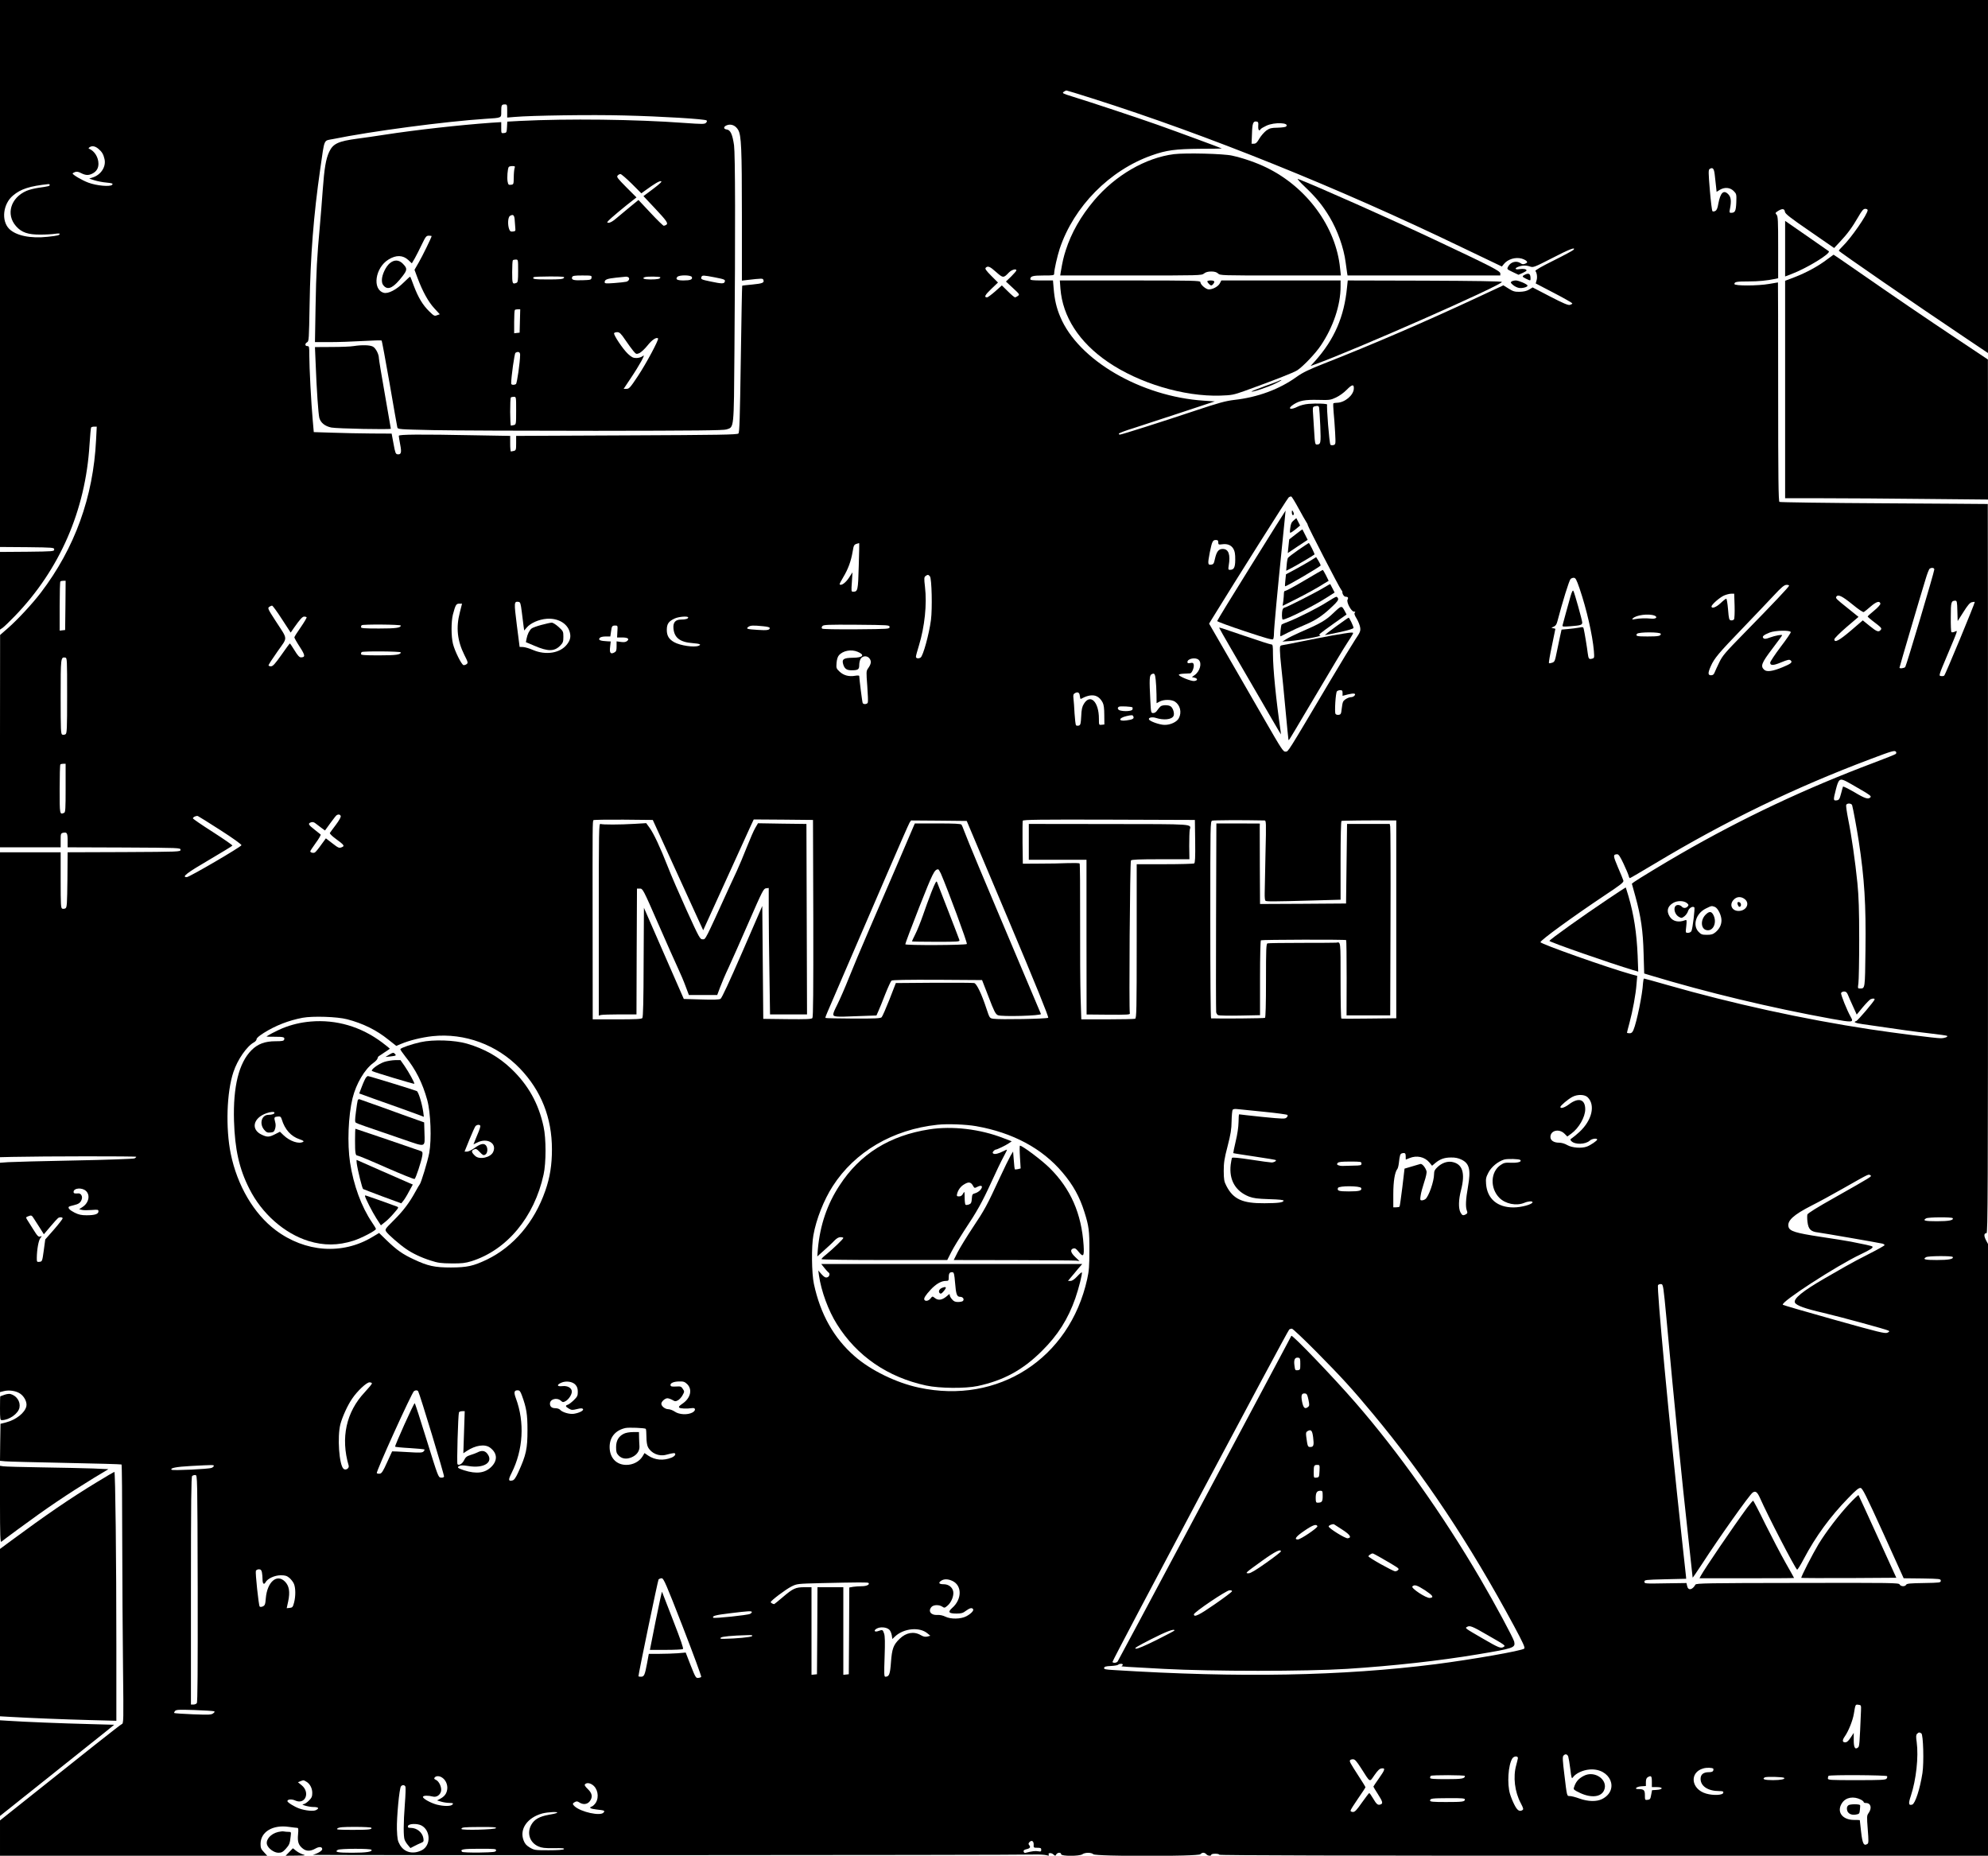 <?xml version="1.0" standalone="no"?>
<!DOCTYPE svg PUBLIC "-//W3C//DTD SVG 20010904//EN"
 "http://www.w3.org/TR/2001/REC-SVG-20010904/DTD/svg10.dtd">
<svg version="1.0" xmlns="http://www.w3.org/2000/svg"
 width="1999pt" height="1866pt" viewBox="0 0 1999 1866"
 preserveAspectRatio="xMidYMid meet">

<g transform="translate(0,1866) scale(0.1,-0.1)"
fill="#000000" stroke="none">
<path d="M0 15910 l0 -2750 273 -2 c264 -3 272 -4 272 -23 0 -19 -8 -20 -272
-23 l-273 -2 0 -391 0 -390 28 19 c15 11 70 64 122 118 451 467 710 1063 750
1721 6 91 13 169 16 174 3 5 17 9 31 9 l26 0 -7 -135 c-28 -573 -214 -1086
-555 -1534 -86 -113 -237 -275 -330 -356 l-80 -70 -1 -1067 0 -1068 305 0 305
0 0 70 c0 65 1 70 24 76 39 9 46 -2 46 -77 l0 -69 568 -2 c559 -3 567 -3 567
-23 0 -20 -8 -20 -567 -23 l-568 -2 -2 -276 c-3 -242 -5 -278 -19 -287 -9 -6
-24 -7 -33 -4 -14 6 -16 36 -16 287 l0 280 -305 0 -305 0 0 -1533 0 -1533 123
3 c313 7 1247 8 1247 1 0 -4 -8 -11 -17 -16 -10 -5 -281 -15 -603 -21 -322 -6
-622 -14 -668 -17 l-82 -6 0 -1153 0 -1153 40 10 c52 13 120 3 162 -25 43 -29
72 -87 63 -128 -15 -66 -104 -136 -205 -162 l-55 -14 -3 -186 -2 -186 52 -5
c29 -3 303 -10 608 -16 305 -6 557 -13 562 -16 4 -3 7 -339 7 -747 1 -408 4
-993 8 -1299 6 -539 6 -558 -13 -565 -15 -6 -324 -250 -1141 -902 l-83 -66 0
-177 0 -178 1344 0 1343 0 -33 36 c-29 30 -34 43 -34 83 0 121 123 195 285
171 39 -5 76 -10 84 -10 11 0 13 -13 8 -66 -7 -74 4 -108 49 -143 34 -27 76
-27 124 0 40 23 70 20 70 -5 0 -17 -48 -45 -95 -57 -27 -6 7078 -4 7265 3 41
1 90 -2 109 -6 25 -7 32 -6 27 3 -13 20 24 24 45 5 19 -17 21 -18 30 -1 12 21
49 23 49 2 0 -21 186 -21 214 0 26 19 90 19 110 0 22 -23 1057 -23 1076 0 7 8
20 15 30 15 10 0 23 -7 30 -15 14 -17 50 -20 50 -5 0 6 18 10 40 10 22 0 40
-4 40 -10 0 -7 1295 -10 3865 -10 l3865 0 0 3075 0 3076 -21 40 c-22 43 -20
69 6 69 13 0 15 381 15 3665 0 2016 -1 3666 -2 3667 -2 0 -471 4 -1043 7 -572
3 -1046 10 -1052 14 -10 6 -13 239 -13 1108 0 604 -1 1099 -2 1099 -2 0 -41
-7 -88 -15 -113 -20 -350 -21 -350 -1 0 22 23 26 143 26 99 0 182 8 270 26
l27 6 0 311 c0 271 -2 313 -16 328 -15 17 -14 19 17 39 42 25 63 22 67 -10 3
-20 52 -59 249 -194 l246 -170 58 62 c74 78 124 146 184 250 38 66 52 82 71
82 13 0 24 -6 24 -13 0 -41 -169 -285 -254 -366 -20 -19 -36 -38 -36 -42 0 -9
769 -539 1278 -880 l222 -149 0 1775 0 1775 -9995 0 -9995 0 0 -2750z m10988
1759 c1152 -366 2465 -895 3707 -1494 88 -43 216 -104 284 -136 l123 -59 20
25 c38 48 115 72 178 55 21 -6 43 -17 50 -25 10 -12 8 -17 -13 -26 -20 -9 -30
-8 -48 5 -41 28 -100 12 -124 -34 -14 -27 -13 -27 45 -55 l59 -28 41 18 c22
10 40 21 40 25 0 14 -31 20 -71 14 -48 -8 -53 9 -8 25 40 14 78 14 117 0 30
-10 44 -4 218 85 171 89 244 117 216 84 -6 -7 -96 -56 -201 -108 -121 -60
-187 -98 -182 -105 15 -19 21 -62 12 -93 l-9 -32 184 -96 c101 -52 184 -100
184 -105 0 -5 -11 -11 -25 -15 -18 -4 -66 16 -199 85 l-175 91 -36 -22 c-26
-15 -55 -21 -95 -22 -48 -1 -66 4 -110 32 l-53 33 -266 -124 c-512 -239 -1054
-473 -1536 -662 -155 -61 -216 -91 -275 -133 -174 -126 -393 -207 -628 -233
-90 -11 -153 -28 -402 -111 -335 -112 -732 -238 -749 -238 -6 0 -11 4 -11 9 0
6 66 31 148 56 81 26 298 97 482 158 l335 111 -108 7 c-635 41 -1265 409
-1446 844 -38 89 -57 173 -66 283 l-7 82 -114 0 c-87 0 -114 3 -114 13 0 30
25 37 132 37 102 0 108 1 108 20 0 37 31 173 56 250 142 424 502 789 926 938
146 52 237 64 485 66 121 0 220 2 219 3 -4 4 -446 167 -646 238 -206 73 -665
225 -859 285 -94 29 -103 34 -86 46 10 8 23 14 29 14 5 0 124 -36 264 -81z
m-5888 -125 l0 -66 73 6 c168 15 782 24 1102 15 379 -9 815 -36 830 -50 6 -6
3 -15 -6 -24 -14 -14 -36 -14 -220 -1 -488 36 -1167 44 -1651 20 l-127 -7 -3
-56 c-3 -53 -5 -56 -30 -59 -28 -3 -28 -3 -28 54 l0 56 -97 -6 c-320 -23 -753
-71 -1078 -121 -88 -14 -209 -31 -270 -39 -194 -26 -246 -50 -285 -133 -33
-71 -49 -163 -65 -385 -8 -112 -21 -275 -29 -363 -28 -300 -37 -460 -43 -812
l-6 -353 149 0 c82 0 231 5 332 11 101 6 186 8 189 5 4 -3 39 -196 80 -428 40
-233 75 -432 78 -444 5 -21 10 -21 362 -29 197 -4 932 -7 1633 -7 1016 1 1284
4 1315 14 77 25 74 -8 80 783 10 1244 8 1982 -4 2075 -16 109 -36 154 -74 158
-38 5 -32 33 9 45 41 12 82 -7 107 -50 31 -54 37 -183 37 -861 l0 -654 48 6
c158 18 162 18 168 1 11 -28 -9 -36 -111 -46 -54 -5 -100 -10 -102 -12 -2 -2
-8 -334 -14 -738 -9 -595 -13 -737 -24 -748 -12 -12 -188 -15 -1124 -19
l-1111 -5 0 -72 c0 -67 -2 -73 -22 -79 -13 -3 -26 -6 -30 -6 -5 0 -8 35 -8 78
l0 79 -352 6 c-557 11 -768 9 -768 -5 0 -7 6 -47 14 -88 16 -81 10 -103 -28
-98 -18 3 -23 17 -39 106 l-19 102 -201 1 c-111 1 -287 4 -392 8 l-190 6 -11
126 c-15 162 -34 527 -34 647 0 85 -1 92 -20 92 -25 0 -26 26 -1 39 17 10 18
33 24 373 8 492 40 904 107 1368 46 318 31 282 130 302 381 78 1130 177 1530
203 169 11 160 7 160 74 0 64 3 71 37 71 22 0 23 -4 23 -66z m7552 -151 c-2
-41 9 -56 24 -32 3 6 30 22 58 35 81 38 237 31 198 -8 -6 -6 -44 -11 -85 -12
-64 -1 -80 -5 -113 -28 -21 -16 -53 -52 -70 -80 -23 -41 -36 -53 -55 -53 l-24
0 4 100 c3 106 12 128 45 123 18 -3 21 -9 18 -45z m-11663 -229 c36 -30 51
-55 62 -104 17 -74 -33 -155 -115 -183 l-39 -13 53 -17 c29 -9 84 -20 121 -23
60 -6 67 -9 57 -22 -19 -22 -157 -10 -241 22 -60 22 -157 79 -157 92 0 2 11 9
24 14 18 6 34 4 62 -11 46 -23 75 -24 114 -4 40 21 60 53 60 98 0 65 -39 128
-93 151 -9 3 -8 7 3 15 25 18 57 12 89 -15z m4185 -196 c-4 -13 -8 -54 -8 -93
-1 -68 -2 -70 -28 -73 -24 -3 -28 1 -34 33 -7 37 0 127 11 145 3 6 20 10 36
10 27 0 30 -2 23 -22z m12068 -63 c4 -33 10 -86 13 -117 l6 -57 32 20 c49 29
102 25 139 -11 29 -30 30 -32 27 -116 -4 -88 -12 -104 -53 -104 -17 0 -18 5
-10 43 14 75 10 114 -16 142 -48 51 -81 19 -102 -95 -7 -43 -16 -64 -30 -71
-12 -7 -24 -7 -29 -2 -5 5 -17 101 -26 212 -15 176 -15 204 -2 212 31 20 44 5
51 -56z m-10890 -92 l97 -97 38 28 c95 69 143 98 160 94 13 -2 -9 -24 -79 -77
l-98 -73 113 -120 c122 -130 139 -154 116 -169 -8 -5 -19 -9 -25 -9 -6 0 -66
58 -133 130 l-121 129 -87 -71 c-49 -40 -110 -91 -138 -115 -31 -27 -59 -43
-75 -43 -23 1 -20 5 30 51 30 27 99 84 152 127 l98 77 -102 102 c-87 88 -100
104 -88 117 7 9 20 16 29 16 8 0 59 -44 113 -97z m-5852 -13 c0 -11 -12 -14
-117 -29 -39 -6 -91 -19 -116 -30 -160 -69 -210 -237 -106 -355 56 -64 121
-86 247 -85 53 0 118 4 145 8 26 4 47 4 47 0 0 -14 -17 -19 -119 -30 -174 -19
-320 11 -389 80 -81 82 -62 251 39 335 78 66 168 95 357 115 6 0 12 -3 12 -9z
m4676 -360 c2 -30 5 -66 6 -80 3 -21 -2 -26 -24 -28 -22 -3 -30 2 -38 23 -17
45 -13 122 8 134 33 20 45 9 48 -49z m-836 -154 c0 -12 -93 -203 -130 -266
l-42 -73 32 -86 c50 -132 105 -233 166 -300 l56 -61 -28 -10 c-25 -10 -31 -7
-79 40 -65 64 -109 138 -153 253 -19 51 -35 94 -37 95 -2 2 -30 -23 -63 -56
-75 -75 -159 -119 -204 -106 -117 34 -86 252 48 334 77 48 145 46 200 -5 l35
-33 30 51 c16 29 48 91 71 140 38 79 45 87 70 87 15 0 28 -2 28 -4z m870 -350
c0 -95 -3 -115 -16 -120 -42 -16 -44 -11 -44 107 0 63 3 117 7 120 3 4 17 7
30 7 23 0 23 -1 23 -114z m4807 -12 c69 -61 74 -61 127 -5 28 29 76 43 76 22
0 -5 -24 -33 -52 -61 l-53 -51 70 -65 c67 -62 69 -65 51 -79 -11 -8 -24 -15
-30 -15 -6 0 -38 27 -71 60 l-61 60 -67 -60 c-38 -33 -74 -60 -82 -60 -33 0
-21 24 42 84 l68 65 -68 68 c-53 54 -65 71 -55 81 21 21 42 13 105 -44z
m-4069 -56 c-3 -22 -8 -23 -92 -26 -91 -3 -113 4 -103 32 5 13 24 16 102 16
94 0 96 -1 93 -22z m1009 6 c9 -24 -15 -34 -84 -34 -64 0 -83 11 -63 35 18 22
138 21 147 -1z m231 -3 c101 -20 107 -23 99 -46 -8 -19 -31 -19 -140 4 -97 20
-102 23 -94 46 8 19 19 18 135 -4z m-1518 -6 c-10 -12 -41 -15 -161 -15 -136
0 -162 4 -142 23 3 4 76 7 161 7 136 0 153 -2 142 -15z m648 7 c18 -12 5 -39
-21 -45 -12 -3 -66 -9 -119 -13 -84 -6 -98 -5 -98 8 0 27 23 36 115 46 50 5
95 10 100 10 6 1 16 -2 23 -6z m322 -1 c0 -15 -29 -21 -101 -21 -63 0 -88 11
-56 23 22 9 157 7 157 -2z m-1412 -438 l-3 -118 -27 -3 -28 -3 0 114 c0 62 3
117 7 120 3 4 17 7 30 7 l24 0 -3 -117z m1060 -192 c29 -43 66 -93 81 -111 27
-32 29 -33 60 -21 17 8 54 42 82 77 45 57 90 87 106 71 10 -11 -119 -253 -203
-379 -77 -116 -88 -128 -114 -128 l-29 0 72 108 c40 59 87 136 106 171 31 60
32 63 10 48 -13 -10 -41 -17 -61 -17 -31 0 -47 8 -83 41 -50 46 -149 194 -140
209 3 6 18 10 33 10 22 -1 36 -14 80 -79z m-1058 -148 c-1 -78 -31 -287 -42
-295 -21 -12 -48 -9 -48 6 0 66 33 301 43 308 27 17 47 9 47 -19z m8383 -342
c-3 -66 -92 -140 -170 -141 -17 0 -34 -3 -36 -7 -2 -5 -1 -44 3 -88 5 -44 11
-135 15 -202 6 -118 6 -121 -15 -128 -12 -4 -27 -2 -32 3 -11 11 -41 389 -33
403 7 10 -106 15 -186 8 -39 -3 -84 -15 -108 -27 -77 -40 -112 -22 -42 22 60
38 112 48 245 45 114 -3 125 -2 180 24 34 16 79 48 108 78 54 55 74 58 71 10z
m-8423 -220 c0 -135 -1 -139 -22 -145 -13 -3 -26 -6 -30 -6 -10 0 -11 274 -1
283 3 4 17 7 30 7 23 0 23 0 23 -139z m8074 32 c2 -10 8 -94 12 -187 7 -177 5
-185 -37 -186 -14 0 -18 17 -23 108 -4 59 -9 144 -12 189 -6 73 -4 82 12 86
35 9 43 7 48 -10z m-207 -1014 c34 -63 69 -124 77 -136 9 -12 16 -27 16 -33 0
-13 318 -630 336 -650 7 -8 12 -17 12 -20 -3 -19 16 -50 31 -50 25 0 32 -10
21 -30 -13 -25 38 -120 64 -120 15 0 17 -3 9 -11 -8 -8 -3 -24 19 -60 16 -27
32 -67 35 -89 5 -35 0 -48 -50 -122 -30 -46 -149 -240 -263 -433 -427 -720
-408 -690 -436 -693 -24 -3 -38 18 -209 315 -101 175 -219 381 -264 458 -44
77 -130 224 -189 327 l-108 187 23 38 c257 418 764 1221 777 1231 9 7 21 11
27 9 5 -2 38 -55 72 -118z m-807 -343 c0 -22 3 -24 40 -19 79 11 127 -32 130
-117 4 -109 -7 -140 -52 -140 -18 0 -19 4 -13 42 19 111 -1 168 -60 168 -42 0
-62 -26 -79 -102 -10 -47 -15 -53 -39 -56 -33 -4 -34 9 -12 124 22 108 29 124
60 124 20 0 25 -5 25 -24z m-3615 -238 c-7 -247 -9 -258 -58 -258 -17 0 -18 7
-11 98 l6 97 -37 -57 c-34 -50 -76 -80 -92 -64 -3 2 13 34 35 70 50 83 79 162
95 256 13 76 12 75 66 89 2 1 0 -104 -4 -231z m10815 -34 c0 -25 -281 -967
-292 -981 -11 -13 -58 -18 -58 -7 0 7 208 714 262 889 16 55 35 103 42 107 20
13 46 9 46 -8z m-10099 -70 c18 -22 25 -323 10 -439 -19 -143 -79 -361 -104
-377 -21 -13 -47 -9 -47 8 0 9 13 59 30 112 58 191 82 415 61 592 -10 85 -9
96 6 108 22 16 28 15 44 -4z m6532 -121 c71 -209 130 -466 144 -628 5 -69 5
-72 -17 -78 -33 -9 -37 -3 -45 56 -6 52 -31 204 -40 243 -4 20 -9 21 -47 13
-24 -4 -73 -11 -110 -14 l-66 -6 -16 -72 c-9 -40 -24 -112 -34 -162 -16 -81
-20 -91 -45 -99 -15 -5 -29 -7 -32 -4 -3 3 10 81 30 174 19 93 35 169 35 171
0 1 -10 3 -22 6 -22 3 -22 4 4 15 20 8 30 23 38 54 53 201 117 407 132 425 6
7 20 13 32 13 19 0 27 -15 59 -107z m-15225 -170 l-3 -248 -27 -3 -28 -3 0
244 c0 134 3 247 7 250 3 4 17 7 30 7 l23 0 -2 -247z m17332 198 c0 -11 -165
-185 -450 -476 -192 -196 -220 -228 -252 -295 -20 -41 -41 -87 -47 -102 -8
-20 -17 -28 -36 -28 -32 0 -33 22 -2 92 35 79 79 131 317 378 119 124 261 273
316 332 77 83 105 106 127 107 15 1 27 -3 27 -8z m-548 -203 c2 -68 -1 -129
-6 -136 -5 -7 -19 -12 -30 -10 -19 3 -22 12 -30 111 -5 59 -13 107 -18 107 -5
0 -31 -20 -57 -45 -45 -42 -91 -59 -91 -33 0 18 80 89 124 109 23 10 55 19 73
19 l31 0 4 -122z m1183 16 c66 -54 109 -83 117 -78 7 4 39 30 70 57 56 48 90
58 96 27 1 -9 -25 -39 -63 -70 -36 -29 -65 -56 -65 -59 0 -3 20 -21 43 -39 98
-75 102 -79 88 -96 -21 -25 -38 -19 -111 40 l-69 56 -121 -104 c-118 -100
-165 -125 -165 -86 0 9 55 64 121 121 l122 104 -109 88 c-118 94 -123 100
-114 115 17 27 59 6 160 -76z m1057 -66 l3 -103 58 91 c42 67 65 94 83 98 15
4 28 5 31 3 5 -5 -294 -728 -307 -740 -4 -5 -19 -7 -32 -5 -25 3 -24 4 64 213
111 264 106 248 74 233 -14 -6 -29 -8 -34 -4 -4 4 -7 73 -6 153 0 151 4 162
46 163 15 0 18 -13 20 -102z m-14435 -13 c7 -55 15 -119 18 -143 l6 -42 25 29
c38 46 123 83 202 89 113 8 207 -46 231 -134 13 -47 5 -82 -28 -124 -68 -88
-212 -111 -341 -56 -36 16 -81 29 -100 30 l-35 1 -28 219 c-29 232 -29 240 18
234 17 -3 21 -15 32 -103z m-623 -2 c-40 -153 -26 -285 45 -428 37 -73 39 -81
23 -93 -9 -7 -23 -11 -31 -10 -20 4 -87 138 -106 213 -19 74 -19 224 -1 295
26 98 33 110 64 110 l28 0 -22 -87z m-1789 -69 l88 -135 33 48 c62 88 85 113
103 113 10 0 21 -3 24 -6 4 -4 -23 -49 -58 -100 -36 -51 -65 -97 -65 -103 0
-6 24 -49 54 -95 56 -86 58 -106 11 -106 -14 0 -33 20 -63 70 -24 39 -45 70
-47 70 -3 0 -41 -52 -85 -115 -66 -93 -86 -115 -106 -115 -13 0 -24 5 -24 10
0 6 41 69 91 140 105 150 107 110 -22 310 -74 114 -79 125 -63 137 10 7 23 13
30 13 6 0 51 -61 99 -136z m13801 36 c35 -14 18 -34 -26 -31 -62 6 -126 4
-165 -4 -34 -6 -38 -5 -27 6 32 35 159 51 218 29z m-9716 -19 c0 -13 -27 -21
-71 -21 -58 0 -83 -29 -77 -91 9 -93 67 -137 194 -146 72 -6 91 -14 58 -27
-46 -18 -185 3 -244 36 -54 30 -75 65 -75 124 0 60 18 87 80 115 41 19 135 26
135 10z m-2890 -81 c0 -23 -48 -30 -219 -30 -144 0 -181 3 -181 13 0 8 3 17 7
20 10 11 393 8 393 -3z m4915 -15 c0 -20 -8 -20 -334 -23 -207 -1 -338 1 -344
7 -7 7 -6 16 3 26 11 13 54 15 344 13 323 -3 331 -3 331 -23z m-2737 -45 l-3
-60 52 0 c57 0 76 -15 47 -37 -13 -10 -32 -12 -61 -8 l-43 6 0 -50 c0 -41 -4
-52 -21 -61 -39 -22 -52 -6 -44 55 l6 55 -28 1 c-79 4 -101 13 -82 35 7 8 30
14 59 14 l47 0 7 48 c7 57 11 62 44 62 23 0 24 -2 20 -60z m1465 53 c43 -4 67
-10 67 -18 0 -21 -27 -25 -118 -19 -112 7 -123 11 -98 30 22 16 49 17 149 7z
m10334 -59 c2 -6 -44 -73 -102 -149 -58 -77 -105 -148 -105 -158 0 -31 30 -31
111 3 65 27 82 30 94 20 23 -19 5 -34 -80 -69 -99 -41 -159 -50 -185 -26 -40
36 -27 69 80 210 55 72 100 134 100 137 0 10 -70 -3 -124 -23 -38 -14 -53 -16
-63 -7 -19 16 -1 33 63 58 54 21 204 25 211 4z m-1307 -18 c0 -21 -23 -26
-134 -26 -107 0 -123 4 -105 27 17 19 239 19 239 -1z m-8076 -180 c76 -32 55
-59 -48 -60 -95 -1 -114 -15 -96 -70 13 -41 35 -56 82 -56 67 0 78 8 78 54 0
23 7 52 16 64 21 31 69 30 90 -3 18 -27 13 -54 -18 -97 -18 -26 -18 -35 -7
-178 6 -82 9 -157 5 -165 -6 -17 -42 -20 -51 -5 -5 8 -34 239 -35 273 0 5 -18
6 -40 2 -64 -11 -116 3 -157 41 -34 32 -35 36 -31 89 3 35 12 63 24 76 41 47
124 62 188 35z m-4594 -6 c0 -23 -48 -30 -219 -30 -144 0 -181 3 -181 13 0 8
3 17 7 20 10 11 393 8 393 -3z m-3355 -434 c0 -338 -2 -380 -16 -389 -9 -6
-24 -7 -33 -4 -14 6 -16 43 -16 380 0 393 1 401 45 395 20 -3 20 -10 20 -382z
m11379 358 c34 -33 12 -114 -41 -152 l-28 -20 28 -7 c34 -9 30 -29 -5 -33 -31
-4 -159 49 -154 63 1 6 25 10 52 11 27 1 55 2 62 3 18 2 42 63 35 89 -4 17
-10 20 -34 15 -22 -4 -29 -2 -29 10 0 35 85 51 114 21z m-433 -200 c4 -32 7
-98 8 -147 l1 -88 32 17 c42 22 118 21 152 -1 53 -35 71 -107 40 -166 -19 -38
-84 -69 -144 -68 -48 0 -151 36 -157 56 -6 18 34 26 70 14 79 -25 158 -17 177
19 12 23 -3 78 -27 96 -22 17 -83 17 -103 1 -8 -7 -23 -24 -33 -39 -11 -18
-26 -28 -41 -28 -22 0 -23 3 -29 128 -11 210 -9 250 11 261 29 17 37 7 43 -55z
m1879 -133 l0 -28 53 14 c61 15 86 11 67 -12 -7 -8 -21 -15 -32 -15 -28 0 -74
-26 -83 -47 -5 -10 -11 -43 -14 -73 -5 -48 -9 -55 -30 -58 -13 -2 -28 2 -32
10 -11 17 1 209 14 226 5 6 20 12 33 12 20 0 24 -5 24 -29z m-2642 -29 c2 -18
6 -32 10 -30 107 58 176 46 220 -37 11 -21 16 -59 16 -125 l1 -95 -27 -3 c-28
-3 -28 -3 -28 61 0 170 -86 255 -151 150 -18 -29 -24 -56 -27 -125 -4 -76 -7
-88 -24 -94 -11 -3 -24 -2 -28 3 -5 4 -11 58 -15 118 -3 61 -8 129 -11 152 -4
33 -1 44 13 52 30 18 48 8 51 -27z m529 -115 c3 -4 3 -13 0 -22 -7 -16 -79
-21 -124 -9 -25 7 -31 29 -10 38 15 7 126 1 134 -7z m10 -93 c8 -21 -9 -30
-70 -38 -83 -12 -84 23 -1 43 57 13 64 13 71 -5z m7669 -355 c3 -6 2 -15 -3
-20 -5 -5 -104 -45 -219 -88 -686 -258 -1316 -554 -1949 -919 -150 -86 -432
-257 -464 -281 l-22 -17 35 -126 c57 -207 77 -348 83 -575 l6 -202 66 -20
c562 -170 1208 -325 1820 -436 211 -38 223 -37 191 19 -38 67 -102 226 -97
241 4 8 17 15 30 15 18 0 28 -8 38 -32 7 -18 30 -71 51 -116 l38 -84 61 74
c34 40 69 76 78 80 23 10 41 9 41 -1 0 -15 -171 -216 -186 -219 -33 -8 -8 -20
64 -30 404 -59 511 -74 667 -92 98 -11 181 -23 184 -26 11 -10 -25 -24 -65
-24 -51 0 -452 51 -711 90 -666 101 -1383 258 -2036 445 -125 36 -231 65 -235
65 -5 0 -9 -21 -11 -47 -5 -109 -63 -392 -96 -470 -11 -25 -20 -33 -39 -33
-15 0 -26 3 -26 6 0 4 11 47 25 98 32 119 64 290 71 392 l7 81 -63 17 c-239
67 -910 305 -910 322 0 20 325 256 642 468 166 110 196 134 192 151 -3 11 -28
72 -55 134 -50 118 -51 130 -6 131 13 0 30 -26 62 -94 24 -51 47 -105 51 -120
3 -14 9 -26 13 -26 4 0 115 65 247 144 714 429 1405 764 2169 1052 225 85 249
92 261 73z m-18406 -363 c0 -213 -2 -245 -16 -250 -44 -17 -44 -19 -44 237 0
134 3 247 7 250 3 4 17 7 30 7 l23 0 0 -244z m17903 68 c18 -9 83 -46 144 -82
91 -52 111 -68 102 -78 -21 -25 -54 -15 -164 51 -61 35 -111 60 -113 55 -2 -4
-11 -37 -20 -72 -15 -56 -20 -63 -45 -66 -33 -4 -34 3 -6 111 26 103 39 113
102 81z m61 -241 c11 -40 47 -236 66 -358 58 -382 74 -638 68 -1098 -5 -396
-3 -386 -56 -387 -22 0 -22 2 -15 53 4 28 8 228 8 442 0 297 -5 432 -18 565
-22 218 -59 476 -93 643 -14 71 -23 135 -20 143 8 20 54 18 60 -3z m-15198
-108 c4 -9 -15 -44 -48 -88 -30 -39 -57 -77 -61 -83 -3 -6 21 -31 57 -57 89
-65 95 -74 61 -87 -25 -10 -34 -6 -93 40 l-65 50 -49 -67 c-26 -37 -54 -71
-62 -75 -15 -9 -46 -1 -46 12 0 4 25 42 56 85 31 42 53 80 48 84 -5 5 -34 27
-64 51 -60 47 -66 59 -33 71 15 5 29 3 45 -10 13 -9 39 -30 59 -45 l37 -27 53
73 c29 40 57 76 63 80 18 12 36 9 42 -7z m-1209 -143 c128 -82 212 -143 211
-151 -4 -17 -524 -321 -550 -321 -55 0 1 43 222 172 129 76 236 141 237 145 2
5 -87 66 -197 137 -110 70 -200 132 -200 137 0 13 34 29 50 23 8 -3 110 -67
227 -142z m4554 -350 c113 -248 227 -498 253 -554 l47 -102 225 494 c124 272
238 523 254 558 l29 62 298 -2 298 -3 3 -989 c1 -730 -1 -992 -9 -1003 -10
-11 -58 -13 -253 -11 l-241 3 -5 568 -5 567 -200 -461 c-133 -306 -207 -465
-220 -473 -14 -8 -72 -10 -195 -6 l-174 5 -201 459 -200 458 -3 -547 c-1 -385
-5 -552 -13 -562 -9 -10 -63 -13 -255 -13 l-244 0 -1 973 c-1 976 -1 1016 8
1030 2 4 138 6 301 5 l296 -3 207 -453z m5247 239 c2 -165 -1 -216 -10 -223
-7 -4 -140 -8 -295 -8 l-283 0 0 -774 c0 -696 -2 -774 -16 -780 -9 -3 -134 -6
-278 -6 l-263 0 -7 219 c-4 121 -6 472 -5 780 1 309 -1 564 -5 568 -4 5 -58 6
-119 4 -62 -3 -188 -5 -282 -5 l-170 -1 -3 210 c-1 115 0 215 2 222 4 11 174
13 868 11 l863 -3 3 -214z m696 209 c18 0 19 -10 11 -332 -4 -183 -8 -363 -8
-400 -1 -37 2 -70 7 -75 9 -9 71 -9 469 2 l287 8 0 393 c0 236 4 395 9 399 8
4 271 7 519 5 l32 0 0 -995 0 -994 -272 -3 c-150 -2 -276 -2 -280 0 -5 2 -8
174 -8 383 0 405 2 388 -44 380 -4 -1 -159 -2 -342 -2 -184 0 -341 -2 -349 -5
-13 -5 -15 -56 -15 -374 0 -238 -4 -371 -10 -375 -7 -5 -445 -9 -542 -5 -5 0
-8 446 -8 990 0 971 0 991 19 998 15 5 287 7 525 2z m-2578 -989 c282 -669
411 -988 404 -995 -11 -11 -488 -20 -552 -10 -37 6 -37 6 -69 102 -48 147 -98
251 -123 257 -12 3 -194 4 -404 3 l-384 -3 -64 -165 c-36 -91 -71 -171 -79
-179 -11 -11 -66 -14 -286 -13 -149 1 -274 3 -277 6 -6 6 -16 -19 213 511 97
226 276 640 397 920 121 281 226 520 234 533 l15 22 280 -2 280 -3 415 -984z
m7408 198 c55 -43 16 -119 -62 -119 -69 0 -97 66 -47 115 30 31 73 32 109 4z
m-584 -38 c20 -16 22 -21 11 -35 -17 -20 -45 -21 -61 -1 -7 8 -23 15 -37 15
-52 0 -45 -89 10 -120 24 -13 28 -13 54 6 15 12 32 35 37 53 9 30 47 53 63 37
8 -8 -17 -216 -29 -238 -5 -10 -20 -18 -34 -18 -26 0 -26 0 -18 67 6 60 5 66
-11 60 -67 -26 -126 -12 -156 37 -34 55 -22 102 34 136 41 25 104 25 137 1z
m283 -40 c31 -12 67 -85 67 -135 0 -46 -20 -86 -60 -120 -26 -21 -42 -26 -87
-26 -49 0 -58 4 -84 31 -62 66 -25 184 73 233 59 29 58 29 91 17z m-13753
-1130 c161 -42 296 -109 415 -205 l80 -63 45 19 c84 36 210 67 319 79 324 34
650 -87 879 -325 214 -223 322 -496 322 -813 0 -157 -20 -283 -67 -417 -110
-316 -319 -561 -586 -691 -139 -66 -198 -79 -362 -80 -165 0 -233 15 -373 81
-113 52 -172 94 -274 192 l-76 74 -67 -40 c-301 -182 -677 -155 -974 69 -219
164 -386 450 -451 769 -52 257 -41 617 27 820 41 125 136 261 207 299 14 8 26
22 26 32 0 11 27 34 73 63 120 75 249 125 390 152 103 19 348 11 447 -15z
m12475 -785 c79 -79 43 -231 -83 -348 -26 -23 -58 -51 -72 -60 -22 -14 -23
-18 -10 -32 37 -38 142 -35 186 5 20 19 74 27 74 10 0 -11 -67 -57 -103 -70
-53 -20 -148 -13 -196 14 -27 16 -59 25 -85 25 -52 0 -86 23 -86 57 0 67 87
87 141 34 l29 -29 40 29 c76 55 140 167 140 245 0 102 -68 122 -164 49 -44
-33 -86 -46 -86 -26 0 13 78 79 120 101 52 28 125 26 155 -4z m-3250 -146
c121 -12 224 -26 230 -31 6 -6 3 -15 -8 -26 -15 -15 -31 -15 -244 6 -125 13
-230 25 -233 26 -3 2 -6 -34 -6 -78 -1 -51 -12 -125 -29 -195 -15 -62 -25
-115 -24 -117 2 -2 98 -17 213 -34 115 -17 211 -33 215 -36 8 -9 -21 -25 -44
-24 -11 0 -103 12 -205 28 -125 19 -187 25 -192 18 -3 -6 -9 -37 -13 -68 -18
-154 48 -267 184 -321 46 -17 83 -22 204 -26 105 -3 147 -8 144 -16 -6 -18
-52 -24 -192 -25 -221 -2 -314 40 -383 174 -23 44 -26 62 -27 150 0 84 6 124
39 250 31 121 39 169 40 250 1 55 6 106 10 114 6 10 22 12 55 8 25 -3 145 -15
266 -27z m-2900 -144 c369 -65 665 -224 869 -466 107 -126 172 -244 220 -397
45 -142 51 -189 50 -388 0 -157 -4 -207 -22 -287 -177 -800 -895 -1263 -1692
-1091 -227 48 -485 174 -646 315 -209 182 -345 423 -410 728 -23 106 -26 378
-5 490 28 159 105 354 194 492 222 346 603 570 1052 618 101 11 287 4 390 -14z
m4320 -304 c0 -18 0 -32 1 -32 1 0 18 7 37 15 73 30 152 13 200 -44 l27 -33
33 28 c47 39 91 55 158 55 41 1 73 -6 104 -21 81 -39 96 -101 66 -273 -23
-130 -26 -202 -11 -241 8 -21 6 -27 -10 -36 -29 -16 -38 -12 -55 20 -21 41
-19 127 6 223 45 174 15 266 -94 284 -47 7 -100 -12 -142 -52 -28 -26 -35 -40
-35 -71 0 -72 -54 -226 -87 -251 -9 -7 -25 -13 -36 -13 -17 0 -19 5 -12 48 3
26 20 87 36 136 18 53 27 97 23 110 -12 39 -45 77 -62 72 -10 -3 -49 -14 -88
-26 l-71 -21 -22 -187 c-13 -103 -25 -190 -28 -194 -2 -5 -17 -8 -34 -8 l-29
0 0 133 c0 128 15 221 41 253 5 6 12 33 15 60 9 79 13 92 32 97 29 8 37 1 37
-31z m1152 -36 c18 -17 -22 -30 -88 -28 -62 3 -77 0 -109 -22 -103 -68 -109
-233 -14 -330 61 -62 171 -84 251 -51 40 17 83 20 83 6 0 -21 -112 -52 -190
-52 -163 -1 -266 87 -277 236 -4 52 -1 67 24 115 30 57 94 110 157 130 32 10
152 7 163 -4z m-1597 -36 c0 -18 -7 -20 -87 -21 -49 -1 -97 -2 -108 -3 -11 0
-28 3 -38 7 -15 7 -16 11 -6 23 9 11 39 14 125 14 107 0 114 -1 114 -20z
m5119 -119 c15 -10 17 -9 -366 -226 -170 -95 -265 -155 -269 -167 -3 -11 -3
-45 1 -75 9 -74 33 -98 108 -106 52 -7 591 -100 645 -112 12 -3 22 -10 22 -15
0 -5 -67 -43 -148 -84 -82 -41 -193 -100 -248 -132 -54 -31 -146 -84 -204
-117 -222 -128 -321 -208 -301 -246 16 -29 102 -60 285 -102 173 -41 629 -165
656 -179 11 -7 9 -11 -12 -21 -24 -10 -83 4 -535 131 -279 78 -512 146 -516
150 -27 25 543 394 780 506 104 50 132 68 120 80 -5 6 -92 25 -217 49 -41 8
-179 30 -307 49 -249 38 -308 56 -319 100 -15 61 49 120 231 213 72 36 213
113 313 170 279 158 258 148 281 134z m-5122 -127 c10 -26 -17 -34 -124 -34
-102 0 -120 6 -109 35 8 23 224 22 233 -1z m-12823 -29 c46 -42 29 -122 -36
-163 l-32 -21 28 -7 c16 -4 59 -4 97 -1 64 5 69 4 69 -14 0 -27 -37 -39 -119
-39 -52 0 -79 6 -120 26 -49 25 -71 47 -58 60 3 3 25 10 48 15 50 12 68 24 80
57 12 31 -6 64 -34 62 -38 -3 -47 0 -47 15 0 39 84 47 124 10z m-519 -285 c14
-22 41 -65 61 -95 l35 -56 66 78 c36 43 71 81 77 85 17 12 46 9 46 -3 0 -6
-39 -57 -87 -112 l-88 -100 -15 -111 c-15 -109 -16 -111 -43 -114 -26 -3 -27
-1 -27 40 1 85 18 179 37 200 15 18 15 20 2 16 -22 -9 -30 -2 -79 77 -24 39
-50 80 -58 92 -13 21 -12 24 9 32 36 14 37 14 64 -29z m19290 11 c12 -21 -39
-31 -159 -31 -122 0 -147 7 -108 29 22 13 259 14 267 2z m0 -390 c12 -21 -39
-31 -159 -31 -122 0 -147 7 -108 29 22 13 259 14 267 2z m-2878 -621 c80 -873
150 -1572 223 -2235 22 -198 40 -364 40 -368 0 -5 43 58 96 139 164 254 477
696 508 716 28 19 46 6 73 -54 75 -171 345 -693 373 -721 4 -5 35 45 69 110
117 222 266 426 447 611 77 80 106 103 123 100 19 -2 54 -73 228 -455 l205
-453 187 -2 c178 -3 186 -4 186 -23 0 -19 -8 -20 -170 -23 -137 -2 -171 -5
-178 -17 -11 -21 -54 -19 -66 3 -9 16 -68 17 -1027 15 -907 -1 -1018 -3 -1026
-17 -30 -54 -73 -62 -83 -15 l-7 31 -212 -3 c-206 -4 -211 -3 -211 16 0 19 8
20 210 25 l210 5 -2 25 c-2 14 -21 191 -43 394 -127 1165 -253 2515 -238 2534
6 7 21 12 32 10 20 -3 22 -18 53 -348z m-3521 -332 c258 -261 362 -375 568
-623 520 -624 972 -1303 1420 -2135 90 -168 113 -217 103 -227 -22 -22 -532
-111 -892 -157 -940 -119 -1973 -138 -3233 -59 -87 5 -102 8 -100 22 3 12 18
17 68 19 36 2 69 7 74 13 13 12 46 12 46 0 0 -5 -6 -11 -12 -14 -13 -4 43 -8
422 -28 492 -26 1428 -26 1845 0 465 30 927 81 1315 146 364 61 378 66 366
127 -7 34 -193 380 -341 633 -377 644 -822 1273 -1259 1775 -218 251 -631 681
-641 668 -1 -2 -25 -46 -52 -98 -424 -799 -1688 -3168 -1695 -3177 -12 -15
-44 -17 -52 -5 -6 10 1761 3333 1778 3344 6 4 18 8 26 8 9 0 120 -105 246
-232z m-161 -123 c0 -57 -1 -60 -26 -63 -25 -3 -27 0 -33 48 -8 58 4 83 38 78
19 -3 21 -10 21 -63z m-7288 -210 c17 -19 23 -39 23 -71 0 -38 -5 -49 -41 -84
-22 -21 -49 -42 -60 -45 -27 -9 -24 -18 11 -39 27 -16 36 -16 81 -5 36 9 52
10 60 2 14 -14 -32 -40 -90 -49 -44 -7 -119 15 -141 42 -7 7 -27 14 -44 14
-37 0 -56 15 -56 46 0 46 71 65 110 29 18 -16 23 -17 47 -4 31 17 63 65 63 96
0 36 -42 61 -95 55 -54 -6 -61 12 -12 34 48 22 116 12 144 -21z m1124 6 c54
-55 32 -142 -51 -197 -29 -20 -38 -30 -30 -38 10 -10 75 -13 130 -5 37 6 38
-26 1 -45 -48 -25 -131 -21 -175 9 -20 14 -50 25 -66 25 -32 0 -70 30 -70 55
0 22 37 55 61 55 11 0 34 -8 50 -17 27 -16 32 -16 57 -3 15 9 36 32 46 52 19
34 19 37 2 62 -16 25 -22 27 -69 24 -40 -2 -52 0 -55 13 -4 22 34 38 91 38 41
1 53 -4 78 -28z m-3171 8 c0 -6 -33 -46 -73 -89 -186 -198 -243 -458 -161
-737 8 -27 -29 -51 -51 -33 -45 38 -65 323 -32 450 21 77 73 191 118 256 52
77 145 164 174 164 14 0 25 -5 25 -11z m465 -79 c16 -26 265 -846 260 -858 -3
-8 -16 -12 -32 -10 -26 3 -29 13 -142 376 -63 204 -117 372 -121 372 -10 0
-203 -430 -197 -437 4 -3 70 -10 148 -14 78 -5 144 -11 147 -14 3 -3 -1 -12
-9 -20 -12 -13 -38 -14 -164 -6 -83 5 -151 8 -152 7 -1 -1 -24 -51 -51 -111
-39 -87 -54 -111 -72 -113 -12 -2 -26 0 -31 5 -11 11 353 812 374 825 17 11
35 10 42 -2z m1043 -42 c46 -126 56 -188 56 -348 0 -189 -13 -249 -92 -423
-26 -57 -42 -79 -58 -83 -43 -11 -45 5 -10 74 117 233 133 509 44 750 -23 61
-19 82 16 82 21 0 28 -9 44 -52z m7909 -43 c11 -53 10 -61 -5 -73 -31 -24 -46
-10 -59 53 -13 66 -5 88 31 83 17 -2 23 -15 33 -63z m-8491 -326 l-7 -212 33
22 c89 59 183 73 235 35 74 -55 79 -128 14 -193 -64 -64 -150 -75 -276 -35
-63 21 -72 29 -47 43 15 8 39 8 89 0 160 -28 261 38 192 125 -23 29 -56 34
-97 12 -15 -7 -47 -20 -72 -27 -36 -11 -49 -22 -63 -51 -18 -37 -52 -58 -67
-41 -8 8 6 495 15 521 2 6 16 12 31 12 l27 0 -7 -211z m1827 34 c4 -2 7 -38 7
-79 0 -47 6 -86 15 -104 32 -63 110 -97 180 -79 83 22 95 22 95 5 0 -10 -15
-23 -35 -32 -83 -34 -168 -27 -238 20 l-36 25 -21 -35 c-32 -51 -95 -84 -162
-84 -101 0 -168 72 -168 180 0 99 59 169 160 191 34 7 187 1 203 -8z m6711
-85 c10 -80 5 -98 -28 -98 -26 0 -28 5 -41 102 -5 38 -3 48 12 57 36 21 48 9
57 -61z m-11054 -288 c0 -6 -10 -15 -22 -20 -29 -12 -390 -29 -402 -19 -20 17
46 30 194 38 226 12 230 12 230 1z m11118 -52 c-3 -60 -4 -63 -30 -66 -28 -3
-28 -3 -28 56 0 66 3 72 37 72 23 0 24 -2 21 -62z m-11280 -1182 c1 -833 -1
-1142 -9 -1152 -6 -8 -22 -14 -35 -14 l-24 0 0 1143 c0 895 3 1146 12 1155 7
7 22 11 33 10 20 -3 20 -9 23 -1142z m11312 930 c0 -56 -8 -66 -51 -66 -16 0
-19 7 -19 48 0 53 12 72 47 72 21 0 23 -4 23 -54z m200 -339 c77 -50 95 -79
52 -85 -24 -4 -192 101 -192 119 0 12 42 28 55 21 6 -3 44 -28 85 -55z m-253
36 c5 -15 -169 -133 -197 -133 -41 0 -18 31 68 89 83 57 121 70 129 44z m-367
-253 c0 -5 -66 -57 -147 -114 -106 -75 -156 -105 -177 -106 -39 0 -38 1 137
127 128 92 187 121 187 93z m992 -56 c196 -113 200 -115 187 -130 -6 -8 -20
-14 -30 -14 -22 0 -269 138 -269 151 0 8 29 28 42 29 4 0 35 -16 70 -36z
m-11238 -155 c3 -17 6 -49 6 -70 0 -44 14 -58 30 -30 20 38 92 71 153 71 46 0
61 -5 88 -27 17 -15 38 -42 45 -60 17 -41 18 -123 1 -188 -12 -45 -16 -50 -44
-53 l-30 -3 15 69 c20 95 10 156 -33 199 -81 81 -178 -4 -192 -167 -5 -63 -9
-73 -30 -83 -14 -6 -27 -7 -32 -1 -10 12 -45 339 -38 359 4 8 17 15 30 15 19
0 26 -7 31 -31z m4233 -551 c105 -271 188 -496 184 -500 -3 -4 -17 -9 -31 -10
-22 -3 -28 7 -75 126 l-50 129 -80 -7 c-44 -3 -127 -6 -185 -6 l-106 0 -18
-97 c-22 -117 -29 -133 -61 -133 -14 0 -25 2 -25 5 0 26 195 963 202 973 6 6
20 12 32 12 19 0 43 -55 213 -492z m2710 465 c98 -46 97 -185 -3 -272 -46 -41
-35 -56 45 -56 47 0 64 5 94 28 38 28 61 34 72 16 9 -14 -22 -47 -70 -72 -54
-28 -155 -30 -209 -3 -24 12 -55 19 -81 17 -65 -4 -96 39 -58 81 20 22 75 24
107 3 22 -15 26 -14 54 10 38 32 65 99 57 142 -8 43 -47 73 -96 73 -46 0 -57
13 -27 34 29 21 71 20 115 -1z m-844 -20 c16 -16 -19 -33 -67 -33 -28 0 -68
-3 -88 -6 l-38 -7 -2 -436 -3 -436 -27 -3 -28 -3 0 440 0 441 -130 0 -130 0
-2 -437 -3 -438 -27 -3 -28 -3 0 440 0 441 -70 0 c-90 0 -116 -12 -218 -99
-46 -39 -85 -71 -87 -71 -12 0 -35 13 -35 20 0 15 152 129 208 157 56 28 61
28 292 34 395 9 476 9 483 2z m5595 -73 c81 -54 94 -73 50 -78 -37 -4 -193 99
-176 116 21 21 46 13 126 -38z m-1940 -12 c-3 -7 -81 -66 -174 -130 -157 -109
-209 -134 -209 -101 0 21 326 241 358 242 19 1 27 -3 25 -11z m-4828 -208 c0
-5 -8 -13 -17 -18 -24 -13 -361 -48 -370 -39 -17 17 22 28 167 45 186 23 220
25 220 12z m7397 -231 c180 -103 184 -106 163 -119 -28 -18 -49 -10 -207 82
-183 106 -183 106 -163 118 28 18 51 10 207 -81z m-6016 55 c11 -9 22 -35 26
-56 l6 -39 26 25 c89 84 249 99 328 31 l28 -23 -29 -8 c-22 -5 -40 -2 -67 14
-69 40 -147 27 -212 -36 -64 -61 -78 -101 -88 -237 -9 -122 -18 -145 -57 -145
-12 0 -13 30 -7 199 5 144 4 209 -5 235 -13 39 -16 41 -56 26 -40 -15 -54 4
-18 24 35 20 98 15 125 -10z m2869 -9 c0 -3 -81 -46 -181 -96 -123 -61 -190
-89 -208 -87 -20 3 13 23 154 95 153 78 235 109 235 88z m-4248 -57 c-11 -11
-162 -25 -281 -27 -36 -1 -43 2 -33 12 12 11 110 21 267 25 46 2 56 -1 47 -10z
m11151 -748 c-14 -338 -16 -360 -29 -371 -30 -25 -44 -3 -44 73 l0 73 -31 -47
c-23 -35 -38 -48 -55 -48 -30 0 -31 22 -3 61 36 52 78 155 90 225 16 97 15 96
46 92 27 -3 28 -5 26 -58z m-16563 -7 c12 -4 11 -8 -6 -21 -18 -15 -40 -16
-203 -10 -101 4 -186 10 -189 13 -3 2 1 12 8 20 12 14 36 15 194 10 100 -4
188 -9 196 -12z m17170 -223 c19 -12 27 -291 11 -398 -25 -161 -73 -308 -103
-318 -37 -11 -40 10 -14 87 54 164 79 393 59 542 -8 55 -7 72 4 83 17 16 23
17 43 4z m-3551 -232 c4 -13 14 -69 21 -126 11 -94 14 -101 27 -83 27 39 100
73 167 78 210 17 304 -206 126 -297 -56 -28 -141 -26 -228 5 -38 14 -81 25
-96 25 -31 0 -29 -8 -56 218 -17 136 -19 176 -10 187 18 22 39 18 49 -7z
m-506 -18 c-1 -8 -9 -40 -17 -70 -33 -117 -15 -268 46 -382 26 -50 29 -61 17
-69 -29 -19 -52 -4 -80 51 -16 30 -36 80 -45 110 -31 101 -19 292 23 358 16
26 59 27 56 2z m-1576 -101 c95 -149 82 -142 134 -68 34 48 51 65 72 67 39 5
35 -12 -28 -101 -30 -42 -55 -80 -55 -82 0 -3 20 -36 45 -75 50 -78 54 -96 25
-105 -26 -8 -38 1 -75 64 -16 28 -33 51 -37 51 -3 0 -36 -43 -73 -95 -53 -76
-71 -95 -90 -95 -14 0 -25 6 -25 13 0 8 34 62 75 121 41 59 75 110 75 115 0 4
-31 55 -70 114 -85 132 -92 145 -85 157 3 6 17 10 30 10 19 0 35 -18 82 -91z
m3541 -4 c2 -2 2 -11 -1 -20 -4 -10 -19 -15 -44 -15 -55 0 -83 -23 -83 -67 0
-74 75 -123 188 -123 36 0 43 -3 40 -17 -4 -25 -102 -29 -173 -8 -152 44 -170
214 -27 253 34 10 89 8 100 -3z m-2498 -73 c0 -27 -30 -32 -187 -32 -129 0
-163 3 -163 13 0 8 3 17 7 20 9 10 343 9 343 -1z m4245 -2 c4 -6 1 -17 -5 -25
-10 -13 -61 -15 -301 -15 -274 0 -289 1 -289 18 0 10 3 22 7 25 11 12 581 8
588 -3z m-14527 -16 c35 -24 55 -72 49 -116 -6 -44 -27 -72 -72 -96 l-30 -16
40 -12 c22 -7 60 -13 84 -13 37 -1 42 -3 31 -16 -16 -19 -87 -19 -158 -1 -64
17 -145 63 -139 79 4 13 54 14 99 2 37 -10 74 15 83 54 8 38 -19 99 -52 114
-18 8 -20 13 -12 24 15 18 49 17 77 -3z m12162 -39 l0 -55 51 0 c65 0 63 -24
-3 -28 l-46 -3 -9 -47 c-7 -41 -11 -47 -36 -50 -26 -3 -27 -2 -27 46 0 53 -10
62 -68 62 -44 0 -16 25 31 28 l47 3 0 39 c0 27 6 42 18 49 35 21 42 13 42 -44z
m1330 38 c14 -13 -35 -23 -112 -23 -86 0 -114 10 -82 28 16 9 183 5 194 -5z
m-14862 -37 c37 -20 62 -66 62 -114 0 -37 -6 -50 -34 -78 -19 -19 -42 -34 -52
-35 -43 -2 44 -28 94 -29 55 0 66 -12 30 -31 -25 -14 -106 -6 -169 16 -50 18
-119 61 -119 74 0 19 43 23 79 6 101 -45 153 81 64 154 l-37 30 25 10 c31 12
30 13 57 -3z m2878 -32 c54 -36 71 -122 35 -181 -11 -17 -29 -34 -40 -38 -34
-11 -15 -23 47 -30 82 -9 87 -12 71 -31 -31 -38 -227 5 -291 63 -23 21 -23 30
3 43 16 9 26 8 44 -4 38 -25 80 -20 104 10 33 42 27 81 -18 124 -29 28 -36 41
-28 49 16 16 44 14 73 -5z m-1879 -20 c3 -9 1 -86 -6 -173 -15 -196 -15 -329
-2 -361 5 -14 20 -38 34 -54 l24 -29 39 20 c21 11 52 26 68 32 26 11 28 15 23
48 -10 58 -65 103 -127 103 -25 0 -31 4 -28 18 5 25 92 29 136 6 93 -50 96
-200 5 -248 -88 -45 -176 -24 -221 52 -24 42 -27 59 -31 159 -3 119 24 409 41
431 14 17 37 15 45 -4z m14635 -130 c15 -8 28 -19 28 -24 0 -6 10 -10 23 -10
49 0 62 -50 27 -100 -19 -26 -19 -35 -9 -165 9 -113 9 -139 -3 -146 -37 -24
-50 0 -64 122 -7 63 -13 115 -13 117 -1 1 -27 2 -58 2 -120 0 -179 84 -120
171 38 57 116 70 189 33z m-3982 2 c0 -23 -24 -26 -191 -26 -130 0 -159 3
-159 14 0 22 15 24 188 25 132 1 162 -2 162 -13z m-9130 -135 c-8 -5 -46 -14
-85 -20 -89 -16 -141 -45 -171 -97 -49 -84 -19 -181 69 -220 34 -15 63 -19
155 -18 86 2 111 -1 102 -10 -7 -7 -60 -11 -153 -11 -137 0 -144 1 -189 27
-36 22 -50 38 -63 72 -44 114 38 230 188 271 57 15 172 20 147 6z m-1866 -150
c11 -17 -26 -21 -192 -21 -149 1 -165 2 -148 15 16 12 54 15 177 15 87 0 160
-4 163 -9z m1254 -3 c-6 -16 -348 -24 -348 -9 0 17 23 19 188 20 127 1 163 -2
160 -11z m5406 -166 c-2 -31 0 -32 37 -32 33 0 39 -3 39 -20 0 -18 -4 -20 -32
-15 -28 5 -59 1 -127 -16 -8 -2 -16 3 -18 13 -3 11 5 18 26 23 37 8 47 21 31
40 -10 12 -10 18 0 30 22 26 45 14 44 -23z m-6659 -52 c13 -20 -50 -30 -195
-30 -144 0 -180 7 -143 29 24 14 330 14 338 1z m1253 -7 c-3 -16 -20 -18 -167
-21 -93 -1 -169 2 -174 7 -25 25 9 31 174 31 157 0 170 -1 167 -17z"/>
<path d="M11805 17110 c-285 -36 -589 -212 -803 -465 -135 -160 -229 -326
-285 -500 -23 -72 -32 -110 -51 -222 l-5 -33 710 0 c696 0 711 0 736 20 17 14
41 20 72 20 33 0 54 -6 69 -20 21 -20 35 -20 628 -20 l607 0 -8 72 c-40 414
-333 815 -740 1013 -100 49 -232 95 -345 120 -87 20 -469 29 -585 15z"/>
<path d="M13129 16774 c106 -101 171 -181 239 -294 82 -137 144 -311 163 -459
6 -47 13 -96 15 -108 l4 -23 768 0 768 0 0 21 c0 24 -99 74 -666 341 -424 200
-1190 541 -1369 609 -13 5 22 -34 78 -87z"/>
<path d="M15333 15898 c-31 -15 -29 -21 12 -41 44 -21 45 -21 45 2 0 49 -16
59 -57 39z"/>
<path d="M10663 15758 c22 -283 188 -539 475 -736 315 -216 766 -351 1132
-340 117 4 132 7 245 47 302 109 493 184 530 208 59 39 184 170 237 250 124
185 198 404 198 591 l0 62 -600 0 -599 0 -15 -29 c-17 -32 -70 -61 -111 -61
-29 0 -85 48 -85 74 0 14 -70 16 -706 16 l-707 0 6 -82z"/>
<path d="M12140 15831 c0 -11 28 -41 39 -41 12 0 31 23 31 37 0 8 -13 13 -35
13 -19 0 -35 -4 -35 -9z"/>
<path d="M13545 15773 c-28 -298 -128 -527 -323 -745 l-44 -48 39 14 c396 142
1891 801 1885 831 -1 7 -270 11 -776 13 l-774 2 -7 -67z"/>
<path d="M15200 15830 c-13 -9 -11 -14 13 -35 15 -13 42 -27 60 -30 33 -6 87
8 87 23 0 13 -88 52 -118 52 -15 0 -34 -5 -42 -10z"/>
<path d="M12860 14831 c-8 -5 -75 -30 -148 -56 -73 -27 -130 -50 -128 -52 8
-9 171 46 241 81 39 19 66 35 60 35 -5 0 -17 -3 -25 -8z"/>
<path d="M3555 15180 c-27 -5 -126 -9 -219 -9 l-169 -1 7 -167 c10 -267 27
-505 37 -545 13 -49 57 -84 121 -97 59 -11 598 -22 598 -12 0 3 -27 159 -60
346 -33 187 -60 350 -60 362 0 42 -32 103 -61 118 -30 16 -110 18 -194 5z"/>
<path d="M3919 16013 c-40 -34 -79 -116 -79 -169 0 -30 6 -46 24 -63 43 -40
96 -11 182 100 51 66 51 80 3 129 -40 39 -85 40 -130 3z"/>
<path d="M12582 12976 c-189 -303 -343 -555 -343 -561 1 -5 126 -52 278 -102
207 -69 279 -90 285 -80 4 6 8 32 8 56 0 51 36 438 84 906 19 182 33 331 33
331 -1 1 -156 -246 -345 -550z"/>
<path d="M12990 13508 c0 -16 5 -28 10 -28 13 0 13 20 0 40 -8 12 -10 9 -10
-12z"/>
<path d="M13008 13427 c-21 -17 -29 -34 -34 -76 -6 -50 -6 -53 12 -43 10 6 34
23 53 39 l34 29 -19 37 -19 37 -27 -23z"/>
<path d="M13030 13288 c-36 -27 -66 -51 -66 -51 -1 -1 -4 -32 -8 -70 l-7 -68
100 67 100 66 -26 52 c-14 28 -26 52 -27 53 -1 1 -31 -21 -66 -49z"/>
<path d="M13056 13131 c-54 -38 -102 -74 -106 -82 -4 -8 -10 -40 -12 -71 l-5
-57 51 26 c42 21 224 128 234 138 4 4 -51 115 -58 115 -3 -1 -49 -32 -104 -69z"/>
<path d="M13180 13024 c-30 -19 -99 -58 -152 -87 l-97 -52 -6 -58 c-4 -32 -5
-60 -3 -62 7 -7 358 199 358 210 -1 6 -11 26 -23 47 l-23 36 -54 -34z"/>
<path d="M13120 12825 c-96 -57 -183 -104 -192 -105 -13 0 -18 -8 -18 -29 0
-15 -3 -49 -6 -75 l-7 -48 124 62 c117 59 218 114 301 167 l38 23 -27 55 c-15
30 -30 55 -33 54 -3 0 -84 -47 -180 -104z"/>
<path d="M13315 12753 c-84 -51 -383 -203 -399 -203 -8 0 -16 -10 -20 -22 -9
-34 -7 -98 3 -98 38 0 307 135 441 221 l80 51 -21 41 c-12 23 -22 43 -23 44
-1 1 -29 -14 -61 -34z"/>
<path d="M13340 12604 c-89 -57 -284 -155 -385 -195 -33 -12 -63 -25 -67 -28
-9 -9 -20 -124 -11 -119 4 2 40 19 78 39 39 20 115 55 171 78 108 46 176 92
273 185 46 43 60 63 56 77 -4 10 -12 19 -18 18 -7 0 -50 -25 -97 -55z"/>
<path d="M13408 12496 c-79 -76 -132 -106 -338 -195 -52 -23 -113 -53 -135
-67 l-40 -25 75 5 c103 8 326 49 306 56 -22 7 -20 9 141 124 l123 87 -14 27
c-36 67 -34 67 -118 -12z"/>
<path d="M13437 12363 c-65 -47 -116 -87 -115 -88 2 -2 67 11 146 28 92 20
142 35 142 44 0 16 -42 103 -49 102 -4 0 -59 -39 -124 -86z"/>
<path d="M12260 12346 c0 -3 53 -96 118 -208 65 -112 196 -337 291 -501 95
-164 181 -313 192 -330 l20 -32 -5 40 c-45 310 -76 622 -76 768 0 86 -2 97
-17 97 -10 0 -130 38 -266 85 -257 88 -257 88 -257 81z"/>
<path d="M13396 12270 c-88 -16 -225 -43 -305 -59 -80 -17 -163 -33 -183 -36
-38 -6 -38 -6 -38 -53 0 -26 6 -103 14 -172 8 -69 27 -260 42 -425 15 -165 29
-302 30 -304 5 -6 -3 -20 159 254 300 506 399 671 435 725 20 30 42 65 49 78
11 20 10 22 -16 21 -15 0 -100 -14 -187 -29z"/>
<path d="M15792 12664 c-11 -38 -32 -114 -47 -169 -14 -55 -29 -109 -32 -119
-5 -18 -1 -19 80 -13 101 8 117 13 117 37 0 21 -77 297 -89 318 -6 10 -15 -6
-29 -54z"/>
<path d="M5443 12376 c-45 -12 -89 -28 -98 -36 -22 -18 -42 -58 -50 -101 l-7
-36 85 -36 c139 -60 203 -59 263 4 25 26 29 38 29 86 0 53 -2 57 -48 99 -28
25 -58 44 -70 43 -12 0 -59 -11 -104 -23z"/>
<path d="M16165 9617 c-254 -170 -584 -406 -585 -418 0 -12 618 -227 839 -293
l54 -16 -6 163 c-10 227 -37 405 -92 595 -14 47 -26 86 -27 88 -2 1 -84 -52
-183 -119z"/>
<path d="M6021 9415 l0 -967 22 6 c12 3 97 6 189 6 l168 0 2 633 3 632 29 0
c29 0 32 -4 183 -350 84 -192 174 -395 200 -450 26 -55 61 -138 78 -185 l32
-85 142 0 143 0 28 75 c15 41 53 131 86 200 32 69 124 276 204 460 137 314
148 335 173 338 l27 3 0 -229 c0 -126 3 -412 7 -635 l6 -407 186 0 186 0 -3
957 -3 958 -244 3 -243 4 -27 -46 c-15 -25 -53 -112 -85 -193 -32 -82 -78
-191 -102 -243 -25 -52 -57 -122 -72 -155 -252 -553 -240 -530 -270 -530 -27
0 -33 10 -162 293 -73 161 -159 359 -190 440 -73 187 -142 335 -184 391 l-32
44 -117 -7 c-150 -9 -322 -9 -343 -1 -16 6 -17 -60 -17 -960z"/>
<path d="M10345 10195 l0 -180 290 0 290 0 0 -778 1 -778 219 -2 c190 -1 219
0 216 13 -10 36 1 1526 11 1538 8 9 80 12 299 12 l289 0 -2 133 c0 72 2 146 5
162 14 62 64 58 -815 59 l-803 1 0 -180z"/>
<path d="M12228 9442 c-2 -515 -1 -947 1 -960 2 -12 11 -26 20 -30 9 -4 107
-6 219 -4 l202 4 0 373 c0 222 4 376 9 380 12 7 850 9 857 2 3 -3 5 -174 5
-381 l-1 -376 220 0 219 0 3 938 c2 515 0 948 -3 962 l-5 25 -215 0 -214 0 -5
-400 -5 -400 -432 -3 -433 -2 -2 372 c-1 205 -1 387 -1 405 l1 32 -219 1 -218
0 -3 -938z"/>
<path d="M9185 10348 c-22 -55 -289 -674 -442 -1028 -80 -184 -174 -409 -210
-500 -36 -91 -88 -210 -115 -264 -53 -106 -53 -114 7 -118 35 -2 55 -1 244 6
l144 5 19 43 c11 24 42 100 69 170 28 70 56 131 63 137 9 8 152 10 462 9 l449
-3 66 -170 c55 -144 69 -172 93 -183 35 -17 440 -6 433 12 -3 6 -91 216 -197
466 -106 250 -216 511 -245 580 -29 69 -111 265 -184 437 -72 172 -138 334
-147 360 -9 26 -21 54 -26 61 -8 9 -68 12 -240 12 l-229 0 -14 -32z m275 -470
c73 -169 270 -702 262 -710 -13 -13 -615 -15 -619 -3 -1 6 62 174 141 375 138
349 152 376 189 379 4 1 16 -18 27 -41z"/>
<path d="M9367 9693 c-25 -65 -65 -172 -87 -238 -23 -66 -57 -151 -76 -188
-19 -38 -34 -70 -34 -73 0 -2 109 -4 241 -4 225 0 241 1 236 18 -3 9 -53 141
-112 292 -59 151 -110 283 -114 293 -5 13 -20 -14 -54 -100z"/>
<path d="M17470 9578 c0 -7 5 -20 10 -28 12 -20 33 0 24 23 -7 20 -34 23 -34
5z"/>
<path d="M17150 9462 c-52 -52 -48 -140 7 -154 72 -19 114 83 67 160 -19 30
-40 28 -74 -6z"/>
<path d="M3124 8388 c-99 -8 -194 -31 -285 -68 -55 -23 -159 -77 -159 -83 0
-1 38 -2 84 -2 89 0 102 -4 93 -30 -5 -12 -23 -15 -86 -15 -107 0 -179 -27
-242 -90 -127 -127 -186 -366 -176 -710 9 -288 52 -482 154 -683 126 -251 352
-450 596 -526 154 -47 296 -46 450 3 78 24 227 102 227 118 0 5 -17 35 -39 66
-107 158 -186 374 -221 602 -29 190 -18 470 25 647 36 146 122 291 208 354 23
16 42 37 43 46 2 9 7 19 12 22 5 3 32 21 60 40 29 18 52 35 52 36 0 2 -35 30
-77 62 -213 160 -462 233 -719 211z m-364 -917 c0 -12 -26 -21 -61 -21 -68 0
-94 -89 -43 -150 22 -26 33 -31 63 -28 31 3 38 8 47 37 7 23 8 45 0 72 -12 44
-9 49 30 52 23 2 29 -3 37 -28 31 -103 93 -172 180 -201 35 -12 45 -19 36 -25
-42 -26 -135 5 -199 67 l-35 34 -49 -25 c-59 -30 -78 -31 -132 -6 -115 52 -90
169 45 217 42 15 81 18 81 5z"/>
<path d="M4230 8181 c-87 -19 -196 -56 -204 -70 -3 -4 20 -37 49 -74 105 -130
173 -265 221 -438 35 -127 45 -396 20 -533 -16 -83 -83 -305 -96 -316 -3 -3
-23 -36 -44 -75 -60 -110 -123 -193 -219 -288 -86 -86 -88 -89 -73 -112 18
-28 134 -129 197 -172 66 -46 154 -88 249 -118 74 -24 102 -28 210 -29 104 -1
137 3 200 22 357 112 633 444 726 872 26 118 26 362 0 480 -50 234 -154 420
-326 584 -125 119 -267 200 -445 252 -124 36 -339 43 -465 15z m600 -845 c0
-7 -7 -30 -15 -50 -9 -20 -24 -59 -35 -85 l-19 -48 37 18 c101 52 201 -7 161
-94 -25 -56 -136 -81 -180 -41 -38 35 -43 53 -15 65 22 11 28 8 60 -25 30 -32
38 -36 55 -26 26 13 29 71 5 95 -22 22 -56 13 -116 -31 -27 -19 -59 -34 -72
-34 l-25 0 49 121 c27 67 55 128 61 135 15 18 49 18 49 0z"/>
<path d="M3915 8056 l-39 -24 49 5 c59 7 63 9 44 28 -12 13 -19 12 -54 -9z"/>
<path d="M3864 7982 c-63 -22 -142 -82 -122 -92 21 -12 420 -132 424 -128 6 6
-56 119 -99 181 l-40 57 -56 0 c-31 -1 -79 -9 -107 -18z"/>
<path d="M3680 7825 c-6 -8 -25 -47 -40 -87 l-28 -73 146 -53 c81 -29 199 -71
262 -93 63 -23 144 -52 179 -65 l63 -24 -6 48 c-13 88 -48 202 -65 211 -17 9
-480 151 -492 151 -4 0 -12 -7 -19 -15z"/>
<path d="M3597 7596 c-3 -8 -11 -60 -18 -116 -11 -86 -11 -103 1 -110 14 -9
80 -32 475 -167 234 -80 217 -86 213 71 l-3 100 -230 82 c-126 46 -270 98
-320 115 -49 17 -95 34 -101 36 -6 2 -14 -3 -17 -11z"/>
<path d="M3570 7191 c0 -128 4 -151 26 -151 8 0 138 -54 289 -121 151 -66 279
-118 284 -114 12 7 68 177 77 233 5 32 3 40 -12 47 -26 10 -656 225 -660 225
-2 0 -4 -54 -4 -119z"/>
<path d="M3587 6963 c10 -72 55 -253 64 -259 5 -3 93 -36 196 -75 l188 -69 20
25 c12 14 38 56 58 95 l38 69 -33 14 c-62 27 -523 229 -530 233 -4 3 -4 -13
-1 -33z"/>
<path d="M3670 6634 c0 -16 74 -162 114 -224 l46 -71 39 31 c22 16 63 57 91
90 51 59 52 60 28 69 -60 23 -309 111 -313 111 -3 0 -5 -3 -5 -6z"/>
<path d="M9345 7304 c-399 -62 -697 -247 -902 -562 -126 -191 -197 -402 -219
-641 l-6 -75 68 61 c38 34 85 77 103 97 24 25 44 36 63 36 15 0 28 -4 28 -8 0
-11 -106 -112 -172 -166 -27 -21 -48 -42 -48 -47 0 -5 275 -9 633 -9 l632 0
42 83 c23 45 81 139 127 210 130 195 181 286 273 487 46 102 102 218 124 258
22 39 37 72 34 72 -3 0 -20 -7 -37 -16 -47 -24 -84 -33 -99 -24 -10 7 -10 11
0 24 8 9 17 16 22 16 14 0 101 42 133 64 l29 20 -84 32 c-233 91 -513 124
-744 88z m437 -564 c16 -29 17 -29 48 -13 42 21 57 5 30 -30 -12 -15 -36 -30
-53 -35 -30 -8 -32 -12 -35 -56 -3 -40 -7 -48 -28 -57 -14 -5 -30 -7 -35 -3
-5 3 -9 35 -9 72 -1 65 -1 66 -16 40 -10 -20 -23 -28 -40 -28 -23 0 -25 3 -20
26 10 39 36 75 71 95 43 27 67 24 87 -11z"/>
<path d="M10256 7026 l7 -115 -27 -7 c-15 -3 -29 -4 -31 -2 -3 2 -8 44 -11 91
l-7 88 -26 -43 c-14 -24 -63 -124 -109 -223 -128 -277 -150 -318 -271 -499
-62 -94 -130 -205 -152 -248 l-39 -78 597 -1 c329 -1 614 -3 633 -5 l34 -4
-42 40 c-47 45 -54 75 -20 86 17 5 28 -1 51 -30 50 -62 60 -51 53 62 -21 319
-130 568 -341 777 -76 76 -274 225 -299 225 -4 0 -4 -52 0 -114z"/>
<path d="M8290 5910 c17 -22 36 -42 41 -45 18 -11 9 -43 -13 -49 -18 -5 -30 2
-57 31 l-33 38 7 -50 c23 -159 94 -353 181 -491 201 -321 511 -533 897 -616
137 -29 391 -31 517 -5 261 56 453 160 646 352 161 159 264 322 337 531 35
101 73 252 65 260 -3 2 -24 -16 -47 -41 -28 -30 -50 -45 -67 -45 l-25 0 28 34
c15 18 48 56 71 85 l44 51 -1312 0 -1312 0 32 -40z m1313 -143 c10 -123 18
-147 52 -147 28 0 44 -25 27 -42 -5 -5 -27 -10 -48 -10 -29 0 -44 6 -61 27
-13 14 -23 33 -23 42 0 14 -4 13 -22 -4 -51 -46 -92 -54 -129 -24 -23 18 -23
18 -42 -5 -19 -25 -51 -32 -62 -14 -9 14 12 47 64 103 52 56 106 87 151 87 28
0 30 2 30 39 0 39 11 52 40 48 12 -2 17 -25 23 -100z"/>
<path d="M9472 5710 c-28 -12 -39 -37 -23 -53 10 -9 18 -6 37 16 37 43 32 55
-14 37z"/>
<path d="M18595 3538 c-104 -111 -232 -279 -308 -403 -60 -100 -181 -335 -174
-341 2 -2 218 -3 480 -2 l475 3 -188 413 c-103 227 -190 415 -192 418 -3 3
-45 -37 -93 -88z"/>
<path d="M17567 3498 c-147 -201 -426 -611 -466 -685 l-12 -23 476 0 c261 0
475 1 475 3 0 1 -38 70 -85 152 -47 83 -138 257 -203 387 -64 131 -120 238
-124 238 -4 0 -31 -33 -61 -72z"/>
<path d="M6272 4243 c-52 -26 -77 -69 -77 -135 0 -46 4 -61 24 -82 32 -34 77
-42 129 -21 54 22 85 64 82 113 -2 20 -3 61 -4 90 l-1 52 -60 0 c-35 0 -74 -7
-93 -17z"/>
<path d="M6594 2367 l-59 -297 160 0 c88 0 165 4 172 8 8 5 -21 89 -98 287
-60 154 -110 284 -112 289 -2 5 -30 -124 -63 -287z"/>
<path d="M15925 803 c-54 -28 -81 -60 -99 -119 -6 -18 3 -25 65 -54 111 -51
208 -40 238 27 47 104 -94 205 -204 146z"/>
<path d="M18587 508 c-13 -9 -18 -24 -15 -43 4 -39 42 -60 90 -51 34 6 36 9
40 49 3 23 3 44 2 46 -10 12 -101 11 -117 -1z"/>
<path d="M17950 16160 l0 -280 63 24 c154 58 400 208 376 230 -2 2 -102 71
-221 154 l-218 151 0 -279z"/>
<path d="M18370 16050 c-88 -67 -206 -131 -322 -176 l-98 -37 0 -1094 0 -1093
388 0 c214 0 673 -3 1020 -7 l632 -6 0 704 -1 704 -282 188 c-385 257 -630
424 -1055 719 -117 81 -214 148 -215 147 -1 0 -31 -22 -67 -49z"/>
<path d="M45 4635 c-22 -8 -41 -15 -42 -15 -2 0 -3 -54 -3 -120 0 -108 2 -120
18 -120 74 0 167 66 178 127 11 60 -29 119 -91 136 -11 3 -38 0 -60 -8z"/>
<path d="M0 3534 c0 -308 3 -384 13 -377 6 6 82 62 167 125 294 217 498 354
767 519 l143 86 -153 7 c-83 3 -314 8 -512 11 -198 3 -375 8 -392 11 l-33 5 0
-387z"/>
<path d="M975 3757 c-269 -163 -518 -334 -867 -592 l-108 -80 0 -841 0 -842
107 -6 c190 -11 531 -25 801 -32 l262 -7 0 755 c0 851 -10 1748 -20 1748 -3 0
-82 -46 -175 -103z"/>
<path d="M0 881 l0 -481 498 397 c273 218 532 424 574 458 l76 62 -251 7
c-278 7 -649 22 -799 32 l-98 6 0 -481z"/>
<path d="M2797 239 c-73 -17 -125 -75 -113 -124 10 -40 71 -85 115 -85 32 0
45 7 75 40 36 40 41 53 49 128 5 40 4 42 -21 42 -15 0 -36 2 -47 4 -11 3 -37
0 -58 -5z"/>
<path d="M2909 38 l-37 -38 107 1 c87 1 100 3 71 11 -19 5 -51 21 -70 36 l-35
27 -36 -37z"/>
</g>
</svg>
